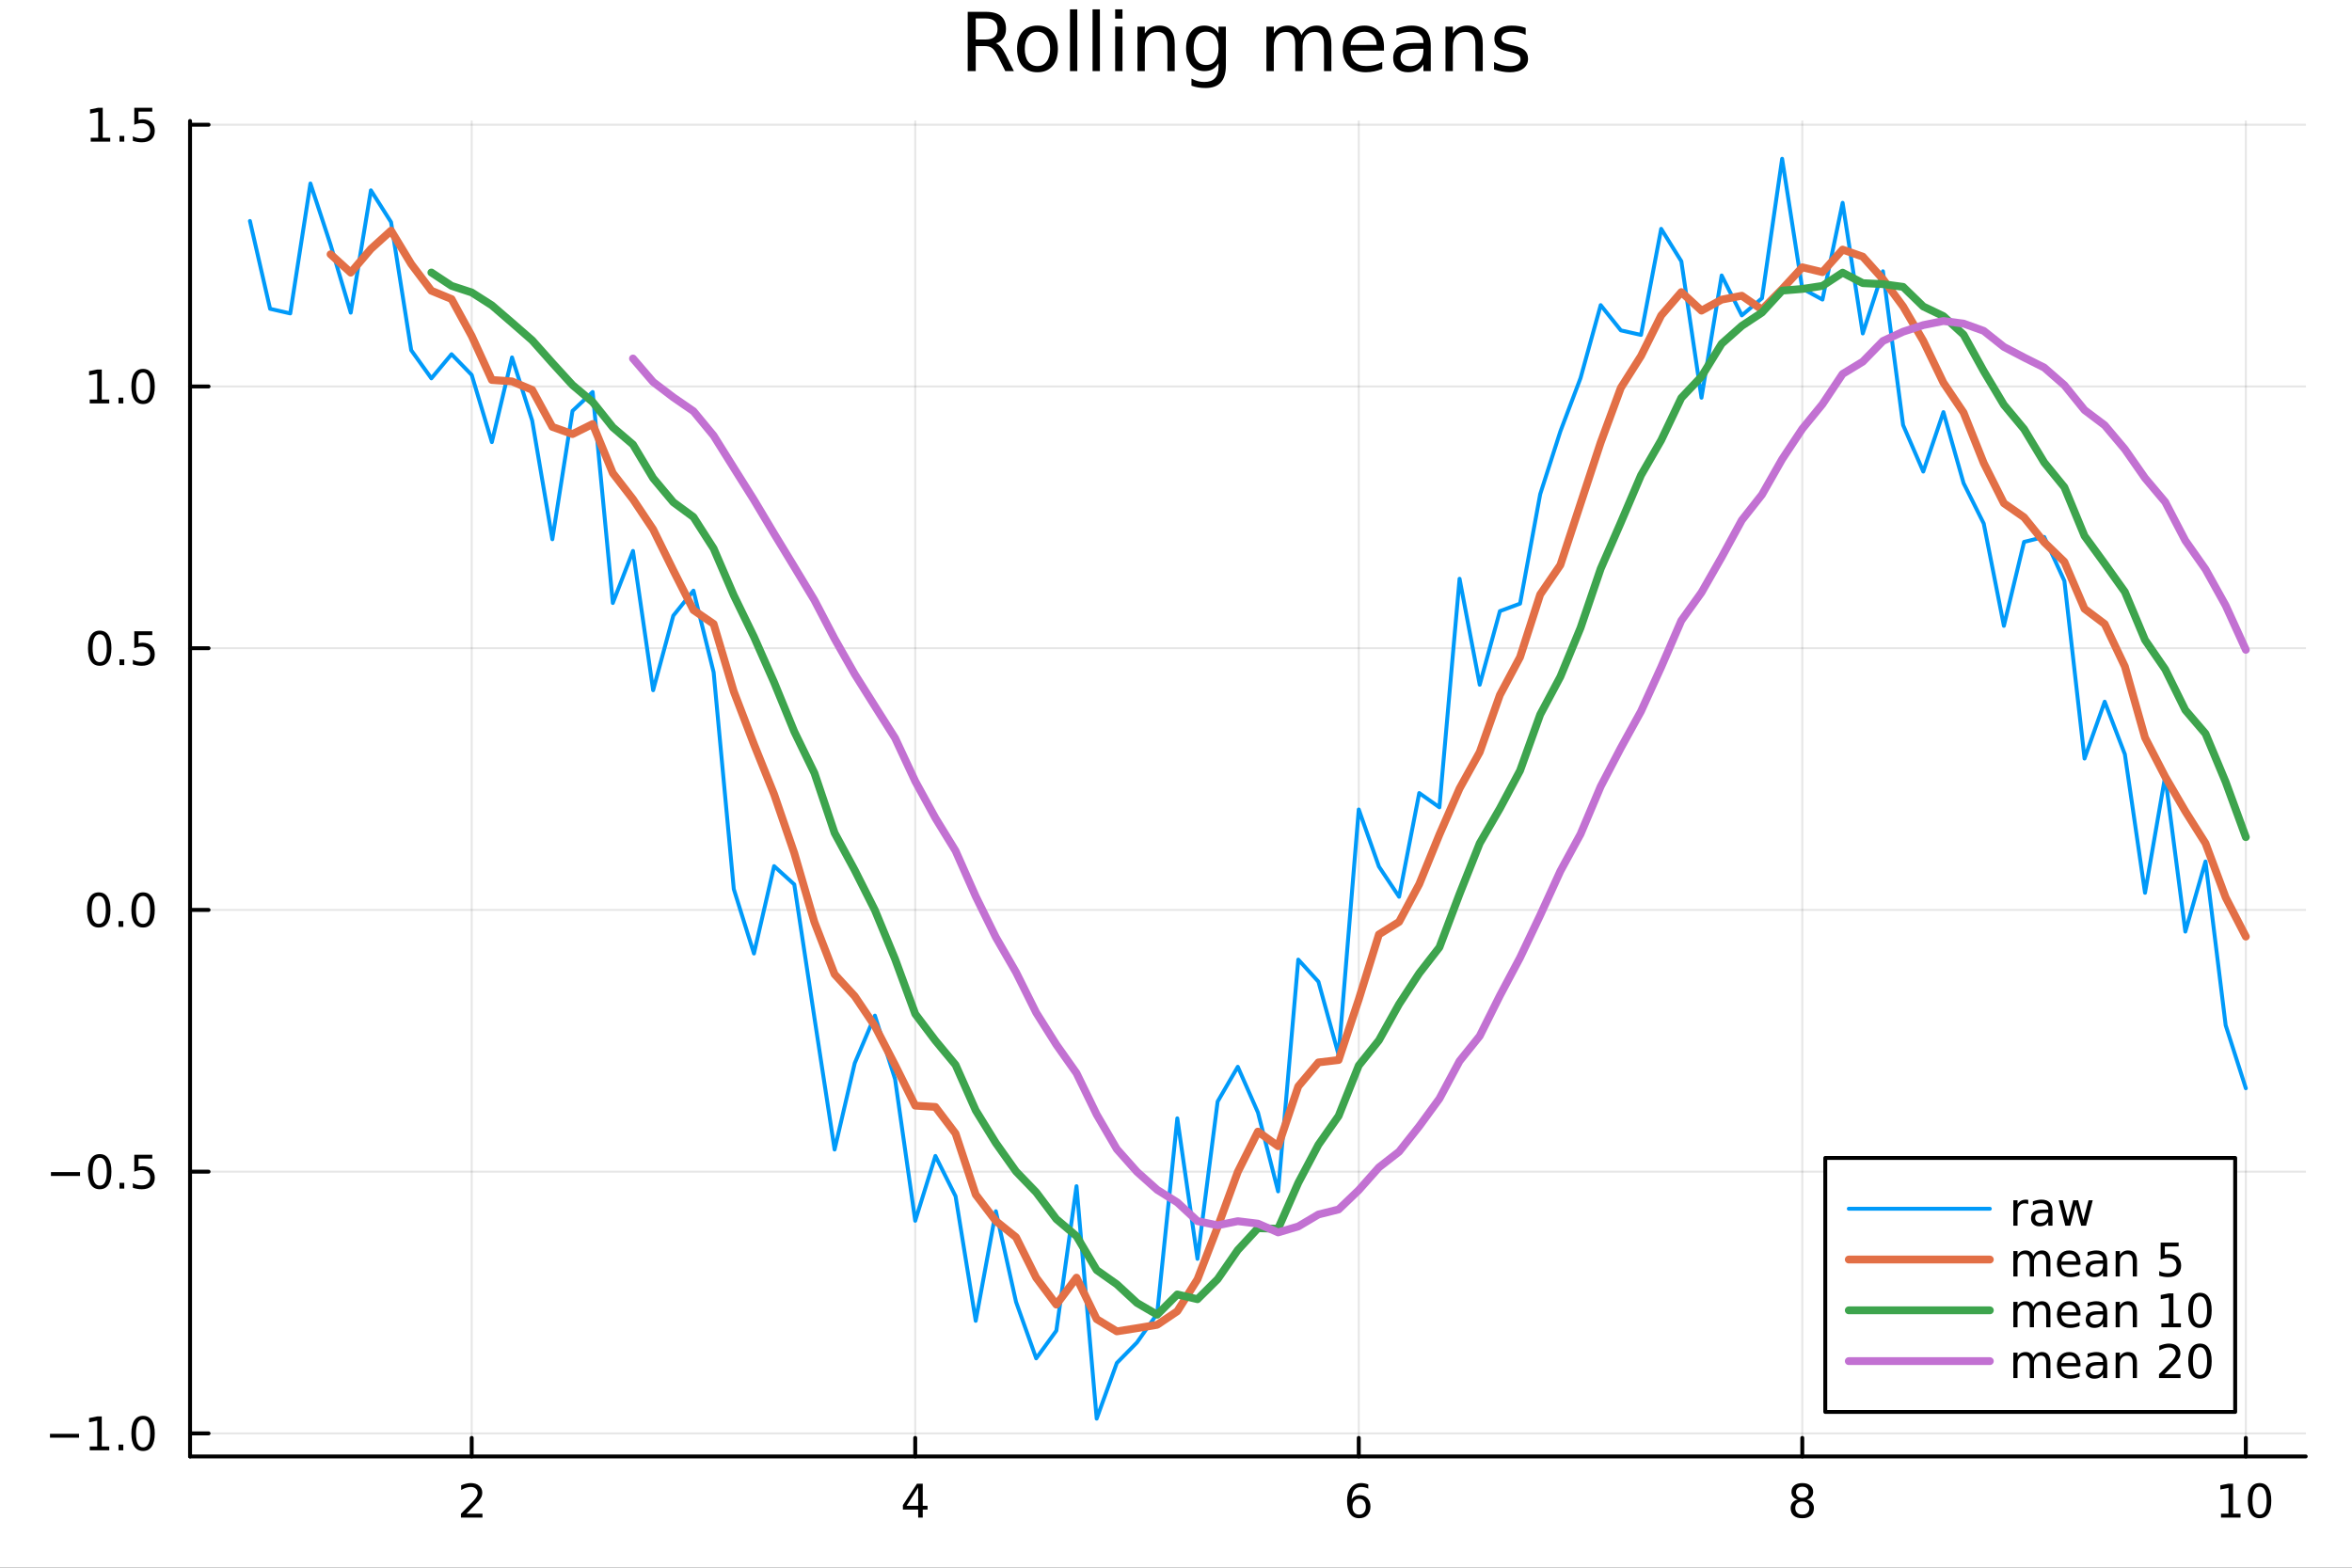 <?xml version="1.0" encoding="utf-8"?>
<svg xmlns="http://www.w3.org/2000/svg" xmlns:xlink="http://www.w3.org/1999/xlink" width="600" height="400" viewBox="0 0 2400 1600">
<rect x="0" y="0" width="2400" height="1600" fill="#333333" stroke="none"/>
<defs>
  <clipPath id="clip480">
    <rect x="0" y="0" width="2400" height="1600"/>
  </clipPath>
</defs>
<path clip-path="url(#clip480)" d="M0 1600 L2400 1600 L2400 0 L0 0  Z" fill="#ffffff" fill-rule="evenodd" fill-opacity="1"/>
<defs>
  <clipPath id="clip481">
    <rect x="480" y="0" width="1681" height="1600"/>
  </clipPath>
</defs>
<path clip-path="url(#clip480)" d="M193.936 1486.45 L2352.76 1486.45 L2352.76 123.472 L193.936 123.472  Z" fill="#ffffff" fill-rule="evenodd" fill-opacity="1"/>
<defs>
  <clipPath id="clip482">
    <rect x="193" y="123" width="2160" height="1364"/>
  </clipPath>
</defs>
<polyline clip-path="url(#clip482)" style="stroke:#000000; stroke-linecap:round; stroke-linejoin:round; stroke-width:2; stroke-opacity:0.1; fill:none" points="481.326,1486.45 481.326,123.472 "/>
<polyline clip-path="url(#clip482)" style="stroke:#000000; stroke-linecap:round; stroke-linejoin:round; stroke-width:2; stroke-opacity:0.1; fill:none" points="933.909,1486.45 933.909,123.472 "/>
<polyline clip-path="url(#clip482)" style="stroke:#000000; stroke-linecap:round; stroke-linejoin:round; stroke-width:2; stroke-opacity:0.1; fill:none" points="1386.49,1486.45 1386.49,123.472 "/>
<polyline clip-path="url(#clip482)" style="stroke:#000000; stroke-linecap:round; stroke-linejoin:round; stroke-width:2; stroke-opacity:0.1; fill:none" points="1839.07,1486.45 1839.07,123.472 "/>
<polyline clip-path="url(#clip482)" style="stroke:#000000; stroke-linecap:round; stroke-linejoin:round; stroke-width:2; stroke-opacity:0.1; fill:none" points="2291.66,1486.45 2291.66,123.472 "/>
<polyline clip-path="url(#clip480)" style="stroke:#000000; stroke-linecap:round; stroke-linejoin:round; stroke-width:4; stroke-opacity:1; fill:none" points="193.936,1486.45 2352.76,1486.45 "/>
<polyline clip-path="url(#clip480)" style="stroke:#000000; stroke-linecap:round; stroke-linejoin:round; stroke-width:4; stroke-opacity:1; fill:none" points="481.326,1486.45 481.326,1467.55 "/>
<polyline clip-path="url(#clip480)" style="stroke:#000000; stroke-linecap:round; stroke-linejoin:round; stroke-width:4; stroke-opacity:1; fill:none" points="933.909,1486.45 933.909,1467.55 "/>
<polyline clip-path="url(#clip480)" style="stroke:#000000; stroke-linecap:round; stroke-linejoin:round; stroke-width:4; stroke-opacity:1; fill:none" points="1386.49,1486.45 1386.49,1467.55 "/>
<polyline clip-path="url(#clip480)" style="stroke:#000000; stroke-linecap:round; stroke-linejoin:round; stroke-width:4; stroke-opacity:1; fill:none" points="1839.07,1486.45 1839.07,1467.55 "/>
<polyline clip-path="url(#clip480)" style="stroke:#000000; stroke-linecap:round; stroke-linejoin:round; stroke-width:4; stroke-opacity:1; fill:none" points="2291.66,1486.45 2291.66,1467.55 "/>
<path clip-path="url(#clip480)" d="M475.979 1544.91 L492.298 1544.91 L492.298 1548.85 L470.354 1548.85 L470.354 1544.91 Q473.016 1542.16 477.599 1537.53 Q482.206 1532.88 483.386 1531.53 Q485.632 1529.01 486.511 1527.27 Q487.414 1525.51 487.414 1523.82 Q487.414 1521.07 485.47 1519.33 Q483.548 1517.6 480.446 1517.6 Q478.247 1517.6 475.794 1518.36 Q473.363 1519.13 470.585 1520.68 L470.585 1515.95 Q473.409 1514.82 475.863 1514.24 Q478.317 1513.66 480.354 1513.66 Q485.724 1513.66 488.919 1516.35 Q492.113 1519.03 492.113 1523.52 Q492.113 1525.65 491.303 1527.57 Q490.516 1529.47 488.409 1532.07 Q487.831 1532.74 484.729 1535.95 Q481.627 1539.15 475.979 1544.91 Z" fill="#000000" fill-rule="nonzero" fill-opacity="1" /><path clip-path="url(#clip480)" d="M936.918 1518.36 L925.113 1536.81 L936.918 1536.81 L936.918 1518.36 M935.691 1514.29 L941.571 1514.29 L941.571 1536.81 L946.501 1536.81 L946.501 1540.7 L941.571 1540.7 L941.571 1548.85 L936.918 1548.85 L936.918 1540.7 L921.316 1540.7 L921.316 1536.19 L935.691 1514.29 Z" fill="#000000" fill-rule="nonzero" fill-opacity="1" /><path clip-path="url(#clip480)" d="M1386.9 1529.7 Q1383.75 1529.7 1381.9 1531.86 Q1380.07 1534.01 1380.07 1537.76 Q1380.07 1541.49 1381.9 1543.66 Q1383.75 1545.82 1386.9 1545.82 Q1390.04 1545.82 1391.87 1543.66 Q1393.73 1541.49 1393.73 1537.76 Q1393.73 1534.01 1391.87 1531.86 Q1390.04 1529.7 1386.9 1529.7 M1396.18 1515.05 L1396.18 1519.31 Q1394.42 1518.48 1392.61 1518.04 Q1390.83 1517.6 1389.07 1517.6 Q1384.44 1517.6 1381.99 1520.72 Q1379.56 1523.85 1379.21 1530.17 Q1380.58 1528.15 1382.64 1527.09 Q1384.7 1526 1387.17 1526 Q1392.38 1526 1395.39 1529.17 Q1398.42 1532.32 1398.42 1537.76 Q1398.42 1543.08 1395.28 1546.3 Q1392.13 1549.52 1386.9 1549.52 Q1380.9 1549.52 1377.73 1544.94 Q1374.56 1540.33 1374.56 1531.6 Q1374.56 1523.41 1378.45 1518.55 Q1382.34 1513.66 1388.89 1513.66 Q1390.65 1513.66 1392.43 1514.01 Q1394.23 1514.36 1396.18 1515.05 Z" fill="#000000" fill-rule="nonzero" fill-opacity="1" /><path clip-path="url(#clip480)" d="M1839.07 1532.44 Q1835.74 1532.44 1833.82 1534.22 Q1831.92 1536 1831.92 1539.13 Q1831.92 1542.25 1833.82 1544.03 Q1835.74 1545.82 1839.07 1545.82 Q1842.41 1545.82 1844.33 1544.03 Q1846.25 1542.23 1846.25 1539.13 Q1846.25 1536 1844.33 1534.22 Q1842.43 1532.44 1839.07 1532.44 M1834.4 1530.45 Q1831.39 1529.7 1829.7 1527.64 Q1828.03 1525.58 1828.03 1522.62 Q1828.03 1518.48 1830.97 1516.07 Q1833.94 1513.66 1839.07 1513.66 Q1844.24 1513.66 1847.18 1516.07 Q1850.12 1518.48 1850.12 1522.62 Q1850.12 1525.58 1848.43 1527.64 Q1846.76 1529.7 1843.77 1530.45 Q1847.15 1531.23 1849.03 1533.52 Q1850.93 1535.82 1850.93 1539.13 Q1850.93 1544.15 1847.85 1546.83 Q1844.79 1549.52 1839.07 1549.52 Q1833.36 1549.52 1830.28 1546.83 Q1827.22 1544.15 1827.22 1539.13 Q1827.22 1535.82 1829.12 1533.52 Q1831.02 1531.23 1834.4 1530.45 M1832.69 1523.06 Q1832.69 1525.75 1834.35 1527.25 Q1836.04 1528.76 1839.07 1528.76 Q1842.08 1528.76 1843.77 1527.25 Q1845.49 1525.75 1845.49 1523.06 Q1845.49 1520.38 1843.77 1518.87 Q1842.08 1517.37 1839.07 1517.37 Q1836.04 1517.37 1834.35 1518.87 Q1832.69 1520.38 1832.69 1523.06 Z" fill="#000000" fill-rule="nonzero" fill-opacity="1" /><path clip-path="url(#clip480)" d="M2266.34 1544.91 L2273.98 1544.91 L2273.98 1518.55 L2265.67 1520.21 L2265.67 1515.95 L2273.94 1514.29 L2278.61 1514.29 L2278.61 1544.91 L2286.25 1544.91 L2286.25 1548.85 L2266.34 1548.85 L2266.34 1544.91 Z" fill="#000000" fill-rule="nonzero" fill-opacity="1" /><path clip-path="url(#clip480)" d="M2305.7 1517.37 Q2302.09 1517.37 2300.26 1520.93 Q2298.45 1524.47 2298.45 1531.6 Q2298.45 1538.71 2300.26 1542.27 Q2302.09 1545.82 2305.7 1545.82 Q2309.33 1545.82 2311.14 1542.27 Q2312.96 1538.71 2312.96 1531.6 Q2312.96 1524.47 2311.14 1520.93 Q2309.33 1517.37 2305.7 1517.37 M2305.7 1513.66 Q2311.51 1513.66 2314.56 1518.27 Q2317.64 1522.85 2317.64 1531.6 Q2317.64 1540.33 2314.56 1544.94 Q2311.51 1549.52 2305.7 1549.52 Q2299.89 1549.52 2296.81 1544.94 Q2293.75 1540.33 2293.75 1531.6 Q2293.75 1522.85 2296.81 1518.27 Q2299.89 1513.66 2305.7 1513.66 Z" fill="#000000" fill-rule="nonzero" fill-opacity="1" /><polyline clip-path="url(#clip482)" style="stroke:#000000; stroke-linecap:round; stroke-linejoin:round; stroke-width:2; stroke-opacity:0.1; fill:none" points="193.936,1462.94 2352.76,1462.94 "/>
<polyline clip-path="url(#clip482)" style="stroke:#000000; stroke-linecap:round; stroke-linejoin:round; stroke-width:2; stroke-opacity:0.1; fill:none" points="193.936,1195.81 2352.76,1195.81 "/>
<polyline clip-path="url(#clip482)" style="stroke:#000000; stroke-linecap:round; stroke-linejoin:round; stroke-width:2; stroke-opacity:0.1; fill:none" points="193.936,928.683 2352.76,928.683 "/>
<polyline clip-path="url(#clip482)" style="stroke:#000000; stroke-linecap:round; stroke-linejoin:round; stroke-width:2; stroke-opacity:0.1; fill:none" points="193.936,661.554 2352.76,661.554 "/>
<polyline clip-path="url(#clip482)" style="stroke:#000000; stroke-linecap:round; stroke-linejoin:round; stroke-width:2; stroke-opacity:0.1; fill:none" points="193.936,394.424 2352.76,394.424 "/>
<polyline clip-path="url(#clip482)" style="stroke:#000000; stroke-linecap:round; stroke-linejoin:round; stroke-width:2; stroke-opacity:0.1; fill:none" points="193.936,127.294 2352.76,127.294 "/>
<polyline clip-path="url(#clip480)" style="stroke:#000000; stroke-linecap:round; stroke-linejoin:round; stroke-width:4; stroke-opacity:1; fill:none" points="193.936,1486.45 193.936,123.472 "/>
<polyline clip-path="url(#clip480)" style="stroke:#000000; stroke-linecap:round; stroke-linejoin:round; stroke-width:4; stroke-opacity:1; fill:none" points="193.936,1462.94 212.834,1462.94 "/>
<polyline clip-path="url(#clip480)" style="stroke:#000000; stroke-linecap:round; stroke-linejoin:round; stroke-width:4; stroke-opacity:1; fill:none" points="193.936,1195.81 212.834,1195.81 "/>
<polyline clip-path="url(#clip480)" style="stroke:#000000; stroke-linecap:round; stroke-linejoin:round; stroke-width:4; stroke-opacity:1; fill:none" points="193.936,928.683 212.834,928.683 "/>
<polyline clip-path="url(#clip480)" style="stroke:#000000; stroke-linecap:round; stroke-linejoin:round; stroke-width:4; stroke-opacity:1; fill:none" points="193.936,661.554 212.834,661.554 "/>
<polyline clip-path="url(#clip480)" style="stroke:#000000; stroke-linecap:round; stroke-linejoin:round; stroke-width:4; stroke-opacity:1; fill:none" points="193.936,394.424 212.834,394.424 "/>
<polyline clip-path="url(#clip480)" style="stroke:#000000; stroke-linecap:round; stroke-linejoin:round; stroke-width:4; stroke-opacity:1; fill:none" points="193.936,127.294 212.834,127.294 "/>
<path clip-path="url(#clip480)" d="M50.992 1463.39 L80.668 1463.39 L80.668 1467.33 L50.992 1467.33 L50.992 1463.39 Z" fill="#000000" fill-rule="nonzero" fill-opacity="1" /><path clip-path="url(#clip480)" d="M91.571 1476.29 L99.21 1476.29 L99.21 1449.92 L90.899 1451.59 L90.899 1447.33 L99.163 1445.66 L103.839 1445.66 L103.839 1476.29 L111.478 1476.29 L111.478 1480.22 L91.571 1480.22 L91.571 1476.29 Z" fill="#000000" fill-rule="nonzero" fill-opacity="1" /><path clip-path="url(#clip480)" d="M120.922 1474.34 L125.807 1474.34 L125.807 1480.22 L120.922 1480.22 L120.922 1474.34 Z" fill="#000000" fill-rule="nonzero" fill-opacity="1" /><path clip-path="url(#clip480)" d="M145.992 1448.74 Q142.381 1448.74 140.552 1452.31 Q138.746 1455.85 138.746 1462.98 Q138.746 1470.08 140.552 1473.65 Q142.381 1477.19 145.992 1477.19 Q149.626 1477.19 151.431 1473.65 Q153.26 1470.08 153.26 1462.98 Q153.26 1455.85 151.431 1452.31 Q149.626 1448.74 145.992 1448.74 M145.992 1445.04 Q151.802 1445.04 154.857 1449.64 Q157.936 1454.23 157.936 1462.98 Q157.936 1471.7 154.857 1476.31 Q151.802 1480.89 145.992 1480.89 Q140.181 1480.89 137.103 1476.31 Q134.047 1471.7 134.047 1462.98 Q134.047 1454.23 137.103 1449.64 Q140.181 1445.04 145.992 1445.04 Z" fill="#000000" fill-rule="nonzero" fill-opacity="1" /><path clip-path="url(#clip480)" d="M51.987 1196.26 L81.663 1196.26 L81.663 1200.2 L51.987 1200.2 L51.987 1196.26 Z" fill="#000000" fill-rule="nonzero" fill-opacity="1" /><path clip-path="url(#clip480)" d="M101.756 1181.61 Q98.145 1181.61 96.316 1185.18 Q94.51 1188.72 94.51 1195.85 Q94.51 1202.95 96.316 1206.52 Q98.145 1210.06 101.756 1210.06 Q105.39 1210.06 107.196 1206.52 Q109.024 1202.95 109.024 1195.85 Q109.024 1188.72 107.196 1185.18 Q105.39 1181.61 101.756 1181.61 M101.756 1177.91 Q107.566 1177.91 110.621 1182.51 Q113.7 1187.1 113.7 1195.85 Q113.7 1204.57 110.621 1209.18 Q107.566 1213.76 101.756 1213.76 Q95.946 1213.76 92.867 1209.18 Q89.811 1204.57 89.811 1195.85 Q89.811 1187.1 92.867 1182.51 Q95.946 1177.91 101.756 1177.91 Z" fill="#000000" fill-rule="nonzero" fill-opacity="1" /><path clip-path="url(#clip480)" d="M121.918 1207.21 L126.802 1207.21 L126.802 1213.09 L121.918 1213.09 L121.918 1207.21 Z" fill="#000000" fill-rule="nonzero" fill-opacity="1" /><path clip-path="url(#clip480)" d="M137.033 1178.53 L155.39 1178.53 L155.39 1182.47 L141.316 1182.47 L141.316 1190.94 Q142.334 1190.59 143.353 1190.43 Q144.371 1190.25 145.39 1190.25 Q151.177 1190.25 154.556 1193.42 Q157.936 1196.59 157.936 1202.01 Q157.936 1207.58 154.464 1210.69 Q150.992 1213.76 144.672 1213.76 Q142.496 1213.76 140.228 1213.39 Q137.982 1213.02 135.575 1212.28 L135.575 1207.58 Q137.658 1208.72 139.881 1209.27 Q142.103 1209.83 144.58 1209.83 Q148.584 1209.83 150.922 1207.72 Q153.26 1205.62 153.26 1202.01 Q153.26 1198.39 150.922 1196.29 Q148.584 1194.18 144.58 1194.18 Q142.705 1194.18 140.83 1194.6 Q138.978 1195.01 137.033 1195.89 L137.033 1178.53 Z" fill="#000000" fill-rule="nonzero" fill-opacity="1" /><path clip-path="url(#clip480)" d="M100.76 914.482 Q97.149 914.482 95.321 918.047 Q93.515 921.589 93.515 928.718 Q93.515 935.825 95.321 939.389 Q97.149 942.931 100.76 942.931 Q104.395 942.931 106.2 939.389 Q108.029 935.825 108.029 928.718 Q108.029 921.589 106.2 918.047 Q104.395 914.482 100.76 914.482 M100.76 910.778 Q106.571 910.778 109.626 915.385 Q112.705 919.968 112.705 928.718 Q112.705 937.445 109.626 942.051 Q106.571 946.635 100.76 946.635 Q94.95 946.635 91.871 942.051 Q88.816 937.445 88.816 928.718 Q88.816 919.968 91.871 915.385 Q94.95 910.778 100.76 910.778 Z" fill="#000000" fill-rule="nonzero" fill-opacity="1" /><path clip-path="url(#clip480)" d="M120.922 940.084 L125.807 940.084 L125.807 945.963 L120.922 945.963 L120.922 940.084 Z" fill="#000000" fill-rule="nonzero" fill-opacity="1" /><path clip-path="url(#clip480)" d="M145.992 914.482 Q142.381 914.482 140.552 918.047 Q138.746 921.589 138.746 928.718 Q138.746 935.825 140.552 939.389 Q142.381 942.931 145.992 942.931 Q149.626 942.931 151.431 939.389 Q153.26 935.825 153.26 928.718 Q153.26 921.589 151.431 918.047 Q149.626 914.482 145.992 914.482 M145.992 910.778 Q151.802 910.778 154.857 915.385 Q157.936 919.968 157.936 928.718 Q157.936 937.445 154.857 942.051 Q151.802 946.635 145.992 946.635 Q140.181 946.635 137.103 942.051 Q134.047 937.445 134.047 928.718 Q134.047 919.968 137.103 915.385 Q140.181 910.778 145.992 910.778 Z" fill="#000000" fill-rule="nonzero" fill-opacity="1" /><path clip-path="url(#clip480)" d="M101.756 647.352 Q98.145 647.352 96.316 650.917 Q94.51 654.459 94.51 661.588 Q94.51 668.695 96.316 672.259 Q98.145 675.801 101.756 675.801 Q105.39 675.801 107.196 672.259 Q109.024 668.695 109.024 661.588 Q109.024 654.459 107.196 650.917 Q105.39 647.352 101.756 647.352 M101.756 643.649 Q107.566 643.649 110.621 648.255 Q113.7 652.838 113.7 661.588 Q113.7 670.315 110.621 674.921 Q107.566 679.505 101.756 679.505 Q95.946 679.505 92.867 674.921 Q89.811 670.315 89.811 661.588 Q89.811 652.838 92.867 648.255 Q95.946 643.649 101.756 643.649 Z" fill="#000000" fill-rule="nonzero" fill-opacity="1" /><path clip-path="url(#clip480)" d="M121.918 672.954 L126.802 672.954 L126.802 678.834 L121.918 678.834 L121.918 672.954 Z" fill="#000000" fill-rule="nonzero" fill-opacity="1" /><path clip-path="url(#clip480)" d="M137.033 644.274 L155.39 644.274 L155.39 648.209 L141.316 648.209 L141.316 656.681 Q142.334 656.334 143.353 656.172 Q144.371 655.986 145.39 655.986 Q151.177 655.986 154.556 659.158 Q157.936 662.329 157.936 667.746 Q157.936 673.324 154.464 676.426 Q150.992 679.505 144.672 679.505 Q142.496 679.505 140.228 679.134 Q137.982 678.764 135.575 678.023 L135.575 673.324 Q137.658 674.459 139.881 675.014 Q142.103 675.57 144.58 675.57 Q148.584 675.57 150.922 673.463 Q153.26 671.357 153.26 667.746 Q153.26 664.135 150.922 662.028 Q148.584 659.922 144.58 659.922 Q142.705 659.922 140.83 660.338 Q138.978 660.755 137.033 661.635 L137.033 644.274 Z" fill="#000000" fill-rule="nonzero" fill-opacity="1" /><path clip-path="url(#clip480)" d="M91.571 407.768 L99.21 407.768 L99.21 381.403 L90.899 383.069 L90.899 378.81 L99.163 377.144 L103.839 377.144 L103.839 407.768 L111.478 407.768 L111.478 411.704 L91.571 411.704 L91.571 407.768 Z" fill="#000000" fill-rule="nonzero" fill-opacity="1" /><path clip-path="url(#clip480)" d="M120.922 405.824 L125.807 405.824 L125.807 411.704 L120.922 411.704 L120.922 405.824 Z" fill="#000000" fill-rule="nonzero" fill-opacity="1" /><path clip-path="url(#clip480)" d="M145.992 380.222 Q142.381 380.222 140.552 383.787 Q138.746 387.329 138.746 394.458 Q138.746 401.565 140.552 405.13 Q142.381 408.671 145.992 408.671 Q149.626 408.671 151.431 405.13 Q153.26 401.565 153.26 394.458 Q153.26 387.329 151.431 383.787 Q149.626 380.222 145.992 380.222 M145.992 376.519 Q151.802 376.519 154.857 381.125 Q157.936 385.708 157.936 394.458 Q157.936 403.185 154.857 407.792 Q151.802 412.375 145.992 412.375 Q140.181 412.375 137.103 407.792 Q134.047 403.185 134.047 394.458 Q134.047 385.708 137.103 381.125 Q140.181 376.519 145.992 376.519 Z" fill="#000000" fill-rule="nonzero" fill-opacity="1" /><path clip-path="url(#clip480)" d="M92.566 140.638 L100.205 140.638 L100.205 114.273 L91.895 115.939 L91.895 111.68 L100.159 110.014 L104.834 110.014 L104.834 140.638 L112.473 140.638 L112.473 144.574 L92.566 144.574 L92.566 140.638 Z" fill="#000000" fill-rule="nonzero" fill-opacity="1" /><path clip-path="url(#clip480)" d="M121.918 138.694 L126.802 138.694 L126.802 144.574 L121.918 144.574 L121.918 138.694 Z" fill="#000000" fill-rule="nonzero" fill-opacity="1" /><path clip-path="url(#clip480)" d="M137.033 110.014 L155.39 110.014 L155.39 113.949 L141.316 113.949 L141.316 122.421 Q142.334 122.074 143.353 121.912 Q144.371 121.727 145.39 121.727 Q151.177 121.727 154.556 124.898 Q157.936 128.069 157.936 133.486 Q157.936 139.064 154.464 142.166 Q150.992 145.245 144.672 145.245 Q142.496 145.245 140.228 144.875 Q137.982 144.504 135.575 143.763 L135.575 139.064 Q137.658 140.199 139.881 140.754 Q142.103 141.31 144.58 141.31 Q148.584 141.31 150.922 139.203 Q153.26 137.097 153.26 133.486 Q153.26 129.875 150.922 127.768 Q148.584 125.662 144.58 125.662 Q142.705 125.662 140.83 126.078 Q138.978 126.495 137.033 127.375 L137.033 110.014 Z" fill="#000000" fill-rule="nonzero" fill-opacity="1" /><path clip-path="url(#clip480)" d="M1016.15 44.22 Q1018.79 45.111 1021.26 48.028 Q1023.77 50.944 1026.28 56.048 L1034.59 72.576 L1025.8 72.576 L1018.06 57.061 Q1015.06 50.985 1012.22 49 Q1009.43 47.015 1004.57 47.015 L995.656 47.015 L995.656 72.576 L987.474 72.576 L987.474 12.096 L1005.95 12.096 Q1016.32 12.096 1021.42 16.43 Q1026.52 20.765 1026.52 29.515 Q1026.52 35.227 1023.85 38.994 Q1021.22 42.761 1016.15 44.22 M995.656 18.82 L995.656 40.29 L1005.95 40.29 Q1011.86 40.29 1014.86 37.576 Q1017.9 34.822 1017.9 29.515 Q1017.9 24.208 1014.86 21.535 Q1011.86 18.82 1005.95 18.82 L995.656 18.82 Z" fill="#000000" fill-rule="nonzero" fill-opacity="1" /><path clip-path="url(#clip480)" d="M1058.65 32.431 Q1052.65 32.431 1049.17 37.131 Q1045.69 41.789 1045.69 49.931 Q1045.69 58.074 1049.13 62.773 Q1052.61 67.431 1058.65 67.431 Q1064.6 67.431 1068.09 62.732 Q1071.57 58.033 1071.57 49.931 Q1071.57 41.87 1068.09 37.171 Q1064.6 32.431 1058.65 32.431 M1058.65 26.112 Q1068.37 26.112 1073.92 32.431 Q1079.47 38.751 1079.47 49.931 Q1079.47 61.071 1073.92 67.431 Q1068.37 73.751 1058.65 73.751 Q1048.89 73.751 1043.34 67.431 Q1037.83 61.071 1037.83 49.931 Q1037.83 38.751 1043.34 32.431 Q1048.89 26.112 1058.65 26.112 Z" fill="#000000" fill-rule="nonzero" fill-opacity="1" /><path clip-path="url(#clip480)" d="M1091.82 9.544 L1099.28 9.544 L1099.28 72.576 L1091.82 72.576 L1091.82 9.544 Z" fill="#000000" fill-rule="nonzero" fill-opacity="1" /><path clip-path="url(#clip480)" d="M1114.87 9.544 L1122.33 9.544 L1122.33 72.576 L1114.87 72.576 L1114.87 9.544 Z" fill="#000000" fill-rule="nonzero" fill-opacity="1" /><path clip-path="url(#clip480)" d="M1137.92 27.206 L1145.38 27.206 L1145.38 72.576 L1137.92 72.576 L1137.92 27.206 M1137.92 9.544 L1145.38 9.544 L1145.38 18.983 L1137.92 18.983 L1137.92 9.544 Z" fill="#000000" fill-rule="nonzero" fill-opacity="1" /><path clip-path="url(#clip480)" d="M1198.69 45.192 L1198.69 72.576 L1191.23 72.576 L1191.23 45.435 Q1191.23 38.994 1188.72 35.794 Q1186.21 32.594 1181.19 32.594 Q1175.15 32.594 1171.67 36.442 Q1168.18 40.29 1168.18 46.934 L1168.18 72.576 L1160.69 72.576 L1160.69 27.206 L1168.18 27.206 L1168.18 34.254 Q1170.86 30.163 1174.46 28.138 Q1178.11 26.112 1182.85 26.112 Q1190.67 26.112 1194.68 30.973 Q1198.69 35.794 1198.69 45.192 Z" fill="#000000" fill-rule="nonzero" fill-opacity="1" /><path clip-path="url(#clip480)" d="M1243.41 49.364 Q1243.41 41.263 1240.05 36.806 Q1236.73 32.35 1230.69 32.35 Q1224.69 32.35 1221.33 36.806 Q1218.01 41.263 1218.01 49.364 Q1218.01 57.426 1221.33 61.882 Q1224.69 66.338 1230.69 66.338 Q1236.73 66.338 1240.05 61.882 Q1243.41 57.426 1243.41 49.364 M1250.86 66.945 Q1250.86 78.531 1245.72 84.162 Q1240.57 89.833 1229.96 89.833 Q1226.03 89.833 1222.55 89.225 Q1219.06 88.658 1215.78 87.443 L1215.78 80.192 Q1219.06 81.974 1222.26 82.825 Q1225.46 83.675 1228.79 83.675 Q1236.12 83.675 1239.76 79.827 Q1243.41 76.019 1243.41 68.282 L1243.41 64.596 Q1241.1 68.606 1237.5 70.591 Q1233.89 72.576 1228.87 72.576 Q1220.52 72.576 1215.42 66.216 Q1210.31 59.856 1210.31 49.364 Q1210.31 38.832 1215.42 32.472 Q1220.52 26.112 1228.87 26.112 Q1233.89 26.112 1237.5 28.097 Q1241.1 30.082 1243.41 34.092 L1243.41 27.206 L1250.86 27.206 L1250.86 66.945 Z" fill="#000000" fill-rule="nonzero" fill-opacity="1" /><path clip-path="url(#clip480)" d="M1327.91 35.915 Q1330.71 30.892 1334.6 28.502 Q1338.48 26.112 1343.75 26.112 Q1350.84 26.112 1354.69 31.095 Q1358.54 36.037 1358.54 45.192 L1358.54 72.576 L1351.04 72.576 L1351.04 45.435 Q1351.04 38.913 1348.73 35.753 Q1346.42 32.594 1341.68 32.594 Q1335.89 32.594 1332.53 36.442 Q1329.17 40.29 1329.17 46.934 L1329.17 72.576 L1321.67 72.576 L1321.67 45.435 Q1321.67 38.873 1319.36 35.753 Q1317.06 32.594 1312.23 32.594 Q1306.52 32.594 1303.16 36.482 Q1299.8 40.331 1299.8 46.934 L1299.8 72.576 L1292.3 72.576 L1292.3 27.206 L1299.8 27.206 L1299.8 34.254 Q1302.35 30.082 1305.92 28.097 Q1309.48 26.112 1314.38 26.112 Q1319.32 26.112 1322.77 28.624 Q1326.25 31.135 1327.91 35.915 Z" fill="#000000" fill-rule="nonzero" fill-opacity="1" /><path clip-path="url(#clip480)" d="M1412.21 48.028 L1412.21 51.673 L1377.94 51.673 Q1378.43 59.37 1382.56 63.421 Q1386.73 67.431 1394.14 67.431 Q1398.44 67.431 1402.45 66.378 Q1406.5 65.325 1410.47 63.218 L1410.47 70.267 Q1406.46 71.968 1402.25 72.86 Q1398.03 73.751 1393.7 73.751 Q1382.84 73.751 1376.48 67.431 Q1370.16 61.112 1370.16 50.337 Q1370.16 39.197 1376.16 32.675 Q1382.19 26.112 1392.4 26.112 Q1401.56 26.112 1406.86 32.026 Q1412.21 37.9 1412.21 48.028 M1404.76 45.84 Q1404.68 39.723 1401.31 36.077 Q1397.99 32.431 1392.48 32.431 Q1386.24 32.431 1382.48 35.956 Q1378.75 39.48 1378.18 45.88 L1404.76 45.84 Z" fill="#000000" fill-rule="nonzero" fill-opacity="1" /><path clip-path="url(#clip480)" d="M1445.06 49.769 Q1436.03 49.769 1432.55 51.835 Q1429.06 53.901 1429.06 58.884 Q1429.06 62.854 1431.66 65.203 Q1434.29 67.512 1438.78 67.512 Q1444.98 67.512 1448.71 63.137 Q1452.48 58.722 1452.48 51.43 L1452.48 49.769 L1445.06 49.769 M1459.93 46.691 L1459.93 72.576 L1452.48 72.576 L1452.48 65.689 Q1449.92 69.821 1446.12 71.806 Q1442.31 73.751 1436.8 73.751 Q1429.83 73.751 1425.7 69.862 Q1421.61 65.933 1421.61 59.37 Q1421.61 51.714 1426.71 47.825 Q1431.86 43.936 1442.03 43.936 L1452.48 43.936 L1452.48 43.207 Q1452.48 38.062 1449.07 35.267 Q1445.71 32.431 1439.6 32.431 Q1435.71 32.431 1432.02 33.363 Q1428.33 34.295 1424.93 36.158 L1424.93 29.272 Q1429.02 27.692 1432.87 26.922 Q1436.72 26.112 1440.36 26.112 Q1450.21 26.112 1455.07 31.216 Q1459.93 36.32 1459.93 46.691 Z" fill="#000000" fill-rule="nonzero" fill-opacity="1" /><path clip-path="url(#clip480)" d="M1513 45.192 L1513 72.576 L1505.54 72.576 L1505.54 45.435 Q1505.54 38.994 1503.03 35.794 Q1500.52 32.594 1495.5 32.594 Q1489.46 32.594 1485.98 36.442 Q1482.49 40.29 1482.49 46.934 L1482.49 72.576 L1475 72.576 L1475 27.206 L1482.49 27.206 L1482.49 34.254 Q1485.17 30.163 1488.77 28.138 Q1492.42 26.112 1497.16 26.112 Q1504.98 26.112 1508.99 30.973 Q1513 35.794 1513 45.192 Z" fill="#000000" fill-rule="nonzero" fill-opacity="1" /><path clip-path="url(#clip480)" d="M1556.79 28.543 L1556.79 35.591 Q1553.63 33.971 1550.23 33.161 Q1546.82 32.35 1543.18 32.35 Q1537.63 32.35 1534.83 34.052 Q1532.08 35.753 1532.08 39.156 Q1532.08 41.749 1534.06 43.248 Q1536.05 44.706 1542.04 46.043 L1544.59 46.61 Q1552.53 48.311 1555.86 51.43 Q1559.22 54.509 1559.22 60.059 Q1559.22 66.378 1554.2 70.064 Q1549.21 73.751 1540.46 73.751 Q1536.82 73.751 1532.85 73.022 Q1528.92 72.333 1524.54 70.915 L1524.54 63.218 Q1528.67 65.365 1532.68 66.459 Q1536.7 67.512 1540.62 67.512 Q1545.89 67.512 1548.73 65.73 Q1551.56 63.907 1551.56 60.626 Q1551.56 57.588 1549.5 55.967 Q1547.47 54.347 1540.54 52.848 L1537.95 52.24 Q1531.02 50.782 1527.95 47.785 Q1524.87 44.746 1524.87 39.48 Q1524.87 33.08 1529.4 29.596 Q1533.94 26.112 1542.29 26.112 Q1546.42 26.112 1550.06 26.72 Q1553.71 27.327 1556.79 28.543 Z" fill="#000000" fill-rule="nonzero" fill-opacity="1" /><polyline clip-path="url(#clip482)" style="stroke:#009af9; stroke-linecap:round; stroke-linejoin:round; stroke-width:4; stroke-opacity:1; fill:none" points="255.035,225.557 275.607,315.183 296.179,319.875 316.751,187.279 337.322,249.797 357.894,319.093 378.466,194.254 399.038,226.697 419.61,357.437 440.182,386.153 460.754,361.516 481.326,382.664 501.898,451.23 522.47,364.8 543.042,429.306 563.614,550.382 584.186,419.38 604.758,400.066 625.33,615.417 645.902,562.27 666.474,704.464 687.046,628.337 707.617,602.812 728.189,686.076 748.761,907.396 769.333,973.172 789.905,883.98 810.477,902.628 831.049,1038.79 851.621,1173.24 872.193,1085.07 892.765,1036.56 913.337,1101.38 933.909,1245.94 954.481,1179.78 975.053,1220.86 995.625,1348.06 1016.2,1236.21 1036.77,1328.73 1057.34,1386.36 1077.91,1358.07 1098.48,1210.64 1119.06,1447.87 1139.63,1391.07 1160.2,1370.12 1180.77,1340.89 1201.34,1141.39 1221.92,1284.79 1242.49,1124.24 1263.06,1088.79 1283.63,1135.46 1304.2,1215.93 1324.78,979.382 1345.35,1001.96 1365.92,1076.62 1386.49,826.149 1407.06,884.374 1427.64,915.238 1448.21,809.393 1468.78,823.969 1489.35,590.688 1509.92,698.846 1530.5,623.731 1551.07,616.074 1571.64,504.353 1592.21,440.282 1612.78,385.891 1633.35,311.417 1653.93,337.184 1674.5,341.811 1695.07,233.558 1715.64,266.675 1736.21,405.909 1756.79,281.131 1777.36,321.9 1797.93,304.396 1818.5,162.047 1839.07,294.569 1859.65,305.764 1880.22,207.002 1900.79,340.326 1921.36,276.866 1941.93,433.822 1962.51,481.285 1983.08,420.598 2003.65,493.122 2024.22,534.336 2044.79,638.736 2065.37,553.071 2085.94,548.005 2106.51,592.923 2127.08,774.179 2147.65,716.157 2168.23,769.827 2188.8,911.202 2209.37,792.237 2229.94,950.805 2250.51,879.248 2271.09,1046.41 2291.66,1110.71 "/>
<polyline clip-path="url(#clip482)" style="stroke:#e26f46; stroke-linecap:round; stroke-linejoin:round; stroke-width:8; stroke-opacity:1; fill:none" points="337.322,259.538 357.894,278.246 378.466,254.06 399.038,235.424 419.61,269.456 440.182,296.727 460.754,305.211 481.326,342.893 501.898,387.8 522.47,389.273 543.042,397.903 563.614,435.676 584.186,443.02 604.758,432.787 625.33,482.91 645.902,509.503 666.474,540.319 687.046,582.111 707.617,622.66 728.189,636.792 748.761,705.817 769.333,759.559 789.905,810.687 810.477,870.651 831.049,941.192 851.621,994.36 872.193,1016.74 892.765,1047.26 913.337,1087.01 933.909,1128.44 954.481,1129.75 975.053,1156.91 995.625,1219.2 1016.2,1246.17 1036.77,1262.73 1057.34,1304.04 1077.91,1331.49 1098.48,1304 1119.06,1346.33 1139.63,1358.8 1160.2,1355.55 1180.77,1352.12 1201.34,1338.27 1221.92,1305.65 1242.49,1252.29 1263.06,1196.02 1283.63,1154.93 1304.2,1169.84 1324.78,1108.76 1345.35,1084.31 1365.92,1081.87 1386.49,1020.01 1407.06,953.697 1427.64,940.868 1448.21,902.354 1468.78,851.825 1489.35,804.732 1509.92,767.627 1530.5,709.325 1551.07,670.661 1571.64,606.738 1592.21,576.657 1612.78,514.066 1633.35,451.603 1653.93,395.826 1674.5,363.317 1695.07,321.972 1715.64,298.129 1736.21,317.028 1756.79,305.817 1777.36,301.835 1797.93,316.002 1818.5,295.077 1839.07,272.809 1859.65,277.735 1880.22,254.756 1900.79,261.941 1921.36,284.905 1941.93,312.756 1962.51,347.86 1983.08,390.579 2003.65,421.138 2024.22,472.632 2044.79,513.615 2065.37,527.973 2085.94,553.454 2106.51,573.414 2127.08,621.383 2147.65,636.867 2168.23,680.218 2188.8,752.858 2209.37,792.72 2229.94,828.045 2250.51,860.664 2271.09,915.98 2291.66,955.882 "/>
<polyline clip-path="url(#clip482)" style="stroke:#3da44d; stroke-linecap:round; stroke-linejoin:round; stroke-width:8; stroke-opacity:1; fill:none" points="440.182,278.132 460.754,291.728 481.326,298.476 501.898,311.612 522.47,329.364 543.042,347.315 563.614,370.444 584.186,392.957 604.758,410.293 625.33,436.091 645.902,453.703 666.474,487.998 687.046,512.565 707.617,527.723 728.189,559.851 748.761,607.66 769.333,649.939 789.905,696.399 810.477,746.655 831.049,788.992 851.621,850.089 872.193,888.149 892.765,928.972 913.337,978.829 933.909,1034.82 954.481,1062.05 975.053,1086.82 995.625,1133.23 1016.2,1166.59 1036.77,1195.58 1057.34,1216.9 1077.91,1244.2 1098.48,1261.6 1119.06,1296.25 1139.63,1310.77 1160.2,1329.8 1180.77,1341.8 1201.34,1321.14 1221.92,1325.99 1242.49,1305.54 1263.06,1275.79 1283.63,1253.53 1304.2,1254.06 1324.78,1207.21 1345.35,1168.3 1365.92,1138.95 1386.49,1087.47 1407.06,1061.77 1427.64,1024.81 1448.21,993.33 1468.78,966.848 1489.35,912.371 1509.92,860.662 1530.5,825.097 1551.07,786.508 1571.64,729.281 1592.21,690.695 1612.78,640.846 1633.35,580.464 1653.93,533.243 1674.5,485.028 1695.07,449.315 1715.64,406.098 1736.21,384.315 1756.79,350.821 1777.36,332.576 1797.93,318.987 1818.5,296.603 1839.07,294.918 1859.65,291.776 1880.22,278.295 1900.79,288.972 1921.36,289.991 1941.93,292.782 1962.51,312.798 1983.08,322.667 2003.65,341.54 2024.22,378.769 2044.79,413.186 2065.37,437.916 2085.94,472.017 2106.51,497.276 2127.08,547.008 2147.65,575.241 2168.23,604.095 2188.8,653.156 2209.37,683.067 2229.94,724.714 2250.51,748.765 2271.09,798.099 2291.66,854.37 "/>
<polyline clip-path="url(#clip482)" style="stroke:#c271d2; stroke-linecap:round; stroke-linejoin:round; stroke-width:8; stroke-opacity:1; fill:none" points="645.902,365.918 666.474,389.863 687.046,405.521 707.617,419.668 728.189,444.608 748.761,477.487 769.333,510.191 789.905,544.678 810.477,578.474 831.049,612.542 851.621,651.896 872.193,688.074 892.765,720.769 913.337,753.276 933.909,797.333 954.481,834.857 975.053,868.381 995.625,914.815 1016.2,956.622 1036.77,992.288 1057.34,1033.49 1077.91,1066.17 1098.48,1095.29 1119.06,1137.54 1139.63,1172.79 1160.2,1195.93 1180.77,1214.31 1201.34,1227.18 1221.92,1246.29 1242.49,1250.56 1263.06,1246.34 1283.63,1248.86 1304.2,1257.83 1324.78,1251.73 1345.35,1239.53 1365.92,1234.37 1386.49,1214.64 1407.06,1191.45 1427.64,1175.4 1448.21,1149.44 1468.78,1121.32 1489.35,1082.95 1509.92,1057.36 1530.5,1016.15 1551.07,977.402 1571.64,934.113 1592.21,889.083 1612.78,851.308 1633.35,802.639 1653.93,763.287 1674.5,725.938 1695.07,680.843 1715.64,633.38 1736.21,604.706 1756.79,568.664 1777.36,530.929 1797.93,504.841 1818.5,468.725 1839.07,437.691 1859.65,412.51 1880.22,381.661 1900.79,369.143 1921.36,348.044 1941.93,338.549 1962.51,331.809 1983.08,327.622 2003.65,330.264 2024.22,337.686 2044.79,354.052 2065.37,364.846 2085.94,375.156 2106.51,393.124 2127.08,418.499 2147.65,434.012 2168.23,458.446 2188.8,487.912 2209.37,512.304 2229.94,551.742 2250.51,580.975 2271.09,618.008 2291.66,663.193 "/>
<path clip-path="url(#clip480)" d="M1862.53 1441.02 L2280.8 1441.02 L2280.8 1181.82 L1862.53 1181.82  Z" fill="#ffffff" fill-rule="evenodd" fill-opacity="1"/>
<polyline clip-path="url(#clip480)" style="stroke:#000000; stroke-linecap:round; stroke-linejoin:round; stroke-width:4; stroke-opacity:1; fill:none" points="1862.53,1441.02 2280.8,1441.02 2280.8,1181.82 1862.53,1181.82 1862.53,1441.02 "/>
<polyline clip-path="url(#clip480)" style="stroke:#009af9; stroke-linecap:round; stroke-linejoin:round; stroke-width:4; stroke-opacity:1; fill:none" points="1886.52,1233.66 2030.44,1233.66 "/>
<path clip-path="url(#clip480)" d="M2069.61 1228.99 Q2068.89 1228.57 2068.04 1228.39 Q2067.2 1228.18 2066.18 1228.18 Q2062.57 1228.18 2060.63 1230.54 Q2058.71 1232.88 2058.71 1237.28 L2058.71 1250.94 L2054.43 1250.94 L2054.43 1225.01 L2058.71 1225.01 L2058.71 1229.04 Q2060.05 1226.68 2062.2 1225.54 Q2064.36 1224.38 2067.43 1224.38 Q2067.87 1224.38 2068.41 1224.45 Q2068.94 1224.5 2069.59 1224.62 L2069.61 1228.99 Z" fill="#000000" fill-rule="nonzero" fill-opacity="1" /><path clip-path="url(#clip480)" d="M2085.86 1237.9 Q2080.7 1237.9 2078.71 1239.08 Q2076.72 1240.26 2076.72 1243.11 Q2076.72 1245.38 2078.2 1246.72 Q2079.7 1248.04 2082.27 1248.04 Q2085.81 1248.04 2087.94 1245.54 Q2090.1 1243.02 2090.1 1238.85 L2090.1 1237.9 L2085.86 1237.9 M2094.36 1236.14 L2094.36 1250.94 L2090.1 1250.94 L2090.1 1247 Q2088.64 1249.36 2086.46 1250.5 Q2084.29 1251.61 2081.14 1251.61 Q2077.16 1251.61 2074.8 1249.38 Q2072.46 1247.14 2072.46 1243.39 Q2072.46 1239.01 2075.37 1236.79 Q2078.31 1234.57 2084.12 1234.57 L2090.1 1234.57 L2090.1 1234.15 Q2090.1 1231.21 2088.15 1229.62 Q2086.23 1228 2082.74 1228 Q2080.51 1228 2078.41 1228.53 Q2076.3 1229.06 2074.36 1230.13 L2074.36 1226.19 Q2076.69 1225.29 2078.89 1224.85 Q2081.09 1224.38 2083.18 1224.38 Q2088.8 1224.38 2091.58 1227.3 Q2094.36 1230.22 2094.36 1236.14 Z" fill="#000000" fill-rule="nonzero" fill-opacity="1" /><path clip-path="url(#clip480)" d="M2100.65 1225.01 L2104.91 1225.01 L2110.24 1245.24 L2115.54 1225.01 L2120.56 1225.01 L2125.88 1245.24 L2131.18 1225.01 L2135.44 1225.01 L2128.66 1250.94 L2123.64 1250.94 L2118.06 1229.69 L2112.46 1250.94 L2107.43 1250.94 L2100.65 1225.01 Z" fill="#000000" fill-rule="nonzero" fill-opacity="1" /><polyline clip-path="url(#clip480)" style="stroke:#e26f46; stroke-linecap:round; stroke-linejoin:round; stroke-width:8; stroke-opacity:1; fill:none" points="1886.52,1285.5 2030.44,1285.5 "/>
<path clip-path="url(#clip480)" d="M2074.77 1281.83 Q2076.37 1278.96 2078.59 1277.59 Q2080.81 1276.22 2083.82 1276.22 Q2087.87 1276.22 2090.07 1279.07 Q2092.27 1281.9 2092.27 1287.13 L2092.27 1302.78 L2087.99 1302.78 L2087.99 1287.27 Q2087.99 1283.54 2086.67 1281.73 Q2085.35 1279.93 2082.64 1279.93 Q2079.33 1279.93 2077.41 1282.13 Q2075.49 1284.33 2075.49 1288.12 L2075.49 1302.78 L2071.21 1302.78 L2071.21 1287.27 Q2071.21 1283.52 2069.89 1281.73 Q2068.57 1279.93 2065.81 1279.93 Q2062.55 1279.93 2060.63 1282.15 Q2058.71 1284.35 2058.71 1288.12 L2058.71 1302.78 L2054.43 1302.78 L2054.43 1276.85 L2058.71 1276.85 L2058.71 1280.88 Q2060.17 1278.49 2062.2 1277.36 Q2064.24 1276.22 2067.04 1276.22 Q2069.86 1276.22 2071.83 1277.66 Q2073.82 1279.09 2074.77 1281.83 Z" fill="#000000" fill-rule="nonzero" fill-opacity="1" /><path clip-path="url(#clip480)" d="M2122.94 1288.75 L2122.94 1290.83 L2103.36 1290.83 Q2103.64 1295.23 2106 1297.54 Q2108.38 1299.84 2112.62 1299.84 Q2115.07 1299.84 2117.36 1299.23 Q2119.68 1298.63 2121.95 1297.43 L2121.95 1301.46 Q2119.66 1302.43 2117.25 1302.94 Q2114.84 1303.45 2112.36 1303.45 Q2106.16 1303.45 2102.53 1299.84 Q2098.92 1296.22 2098.92 1290.07 Q2098.92 1283.7 2102.34 1279.97 Q2105.79 1276.22 2111.62 1276.22 Q2116.86 1276.22 2119.89 1279.6 Q2122.94 1282.96 2122.94 1288.75 M2118.68 1287.5 Q2118.64 1284 2116.72 1281.92 Q2114.82 1279.84 2111.67 1279.84 Q2108.11 1279.84 2105.95 1281.85 Q2103.82 1283.86 2103.5 1287.52 L2118.68 1287.5 Z" fill="#000000" fill-rule="nonzero" fill-opacity="1" /><path clip-path="url(#clip480)" d="M2141.72 1289.74 Q2136.55 1289.74 2134.56 1290.92 Q2132.57 1292.1 2132.57 1294.95 Q2132.57 1297.22 2134.05 1298.56 Q2135.56 1299.88 2138.13 1299.88 Q2141.67 1299.88 2143.8 1297.38 Q2145.95 1294.86 2145.95 1290.69 L2145.95 1289.74 L2141.72 1289.74 M2150.21 1287.98 L2150.21 1302.78 L2145.95 1302.78 L2145.95 1298.84 Q2144.49 1301.2 2142.32 1302.34 Q2140.14 1303.45 2136.99 1303.45 Q2133.01 1303.45 2130.65 1301.22 Q2128.31 1298.98 2128.31 1295.23 Q2128.31 1290.85 2131.23 1288.63 Q2134.17 1286.41 2139.98 1286.41 L2145.95 1286.41 L2145.95 1285.99 Q2145.95 1283.05 2144.01 1281.46 Q2142.09 1279.84 2138.59 1279.84 Q2136.37 1279.84 2134.26 1280.37 Q2132.16 1280.9 2130.21 1281.97 L2130.21 1278.03 Q2132.55 1277.13 2134.75 1276.69 Q2136.95 1276.22 2139.03 1276.22 Q2144.66 1276.22 2147.43 1279.14 Q2150.21 1282.06 2150.21 1287.98 Z" fill="#000000" fill-rule="nonzero" fill-opacity="1" /><path clip-path="url(#clip480)" d="M2180.54 1287.13 L2180.54 1302.78 L2176.28 1302.78 L2176.28 1287.27 Q2176.28 1283.59 2174.84 1281.76 Q2173.41 1279.93 2170.54 1279.93 Q2167.09 1279.93 2165.1 1282.13 Q2163.11 1284.33 2163.11 1288.12 L2163.11 1302.78 L2158.82 1302.78 L2158.82 1276.85 L2163.11 1276.85 L2163.11 1280.88 Q2164.63 1278.54 2166.69 1277.38 Q2168.78 1276.22 2171.48 1276.22 Q2175.95 1276.22 2178.24 1279 Q2180.54 1281.76 2180.54 1287.13 Z" fill="#000000" fill-rule="nonzero" fill-opacity="1" /><path clip-path="url(#clip480)" d="M2204.75 1268.22 L2223.1 1268.22 L2223.1 1272.15 L2209.03 1272.15 L2209.03 1280.62 Q2210.05 1280.28 2211.07 1280.11 Q2212.09 1279.93 2213.1 1279.93 Q2218.89 1279.93 2222.27 1283.1 Q2225.65 1286.27 2225.65 1291.69 Q2225.65 1297.27 2222.18 1300.37 Q2218.71 1303.45 2212.39 1303.45 Q2210.21 1303.45 2207.94 1303.08 Q2205.7 1302.71 2203.29 1301.97 L2203.29 1297.27 Q2205.37 1298.4 2207.6 1298.96 Q2209.82 1299.51 2212.29 1299.51 Q2216.3 1299.51 2218.64 1297.41 Q2220.98 1295.3 2220.98 1291.69 Q2220.98 1288.08 2218.64 1285.97 Q2216.3 1283.86 2212.29 1283.86 Q2210.42 1283.86 2208.54 1284.28 Q2206.69 1284.7 2204.75 1285.58 L2204.75 1268.22 Z" fill="#000000" fill-rule="nonzero" fill-opacity="1" /><polyline clip-path="url(#clip480)" style="stroke:#3da44d; stroke-linecap:round; stroke-linejoin:round; stroke-width:8; stroke-opacity:1; fill:none" points="1886.52,1337.34 2030.44,1337.34 "/>
<path clip-path="url(#clip480)" d="M2074.77 1333.67 Q2076.37 1330.8 2078.59 1329.43 Q2080.81 1328.06 2083.82 1328.06 Q2087.87 1328.06 2090.07 1330.91 Q2092.27 1333.74 2092.27 1338.97 L2092.27 1354.62 L2087.99 1354.62 L2087.99 1339.11 Q2087.99 1335.38 2086.67 1333.57 Q2085.35 1331.77 2082.64 1331.77 Q2079.33 1331.77 2077.41 1333.97 Q2075.49 1336.17 2075.49 1339.96 L2075.49 1354.62 L2071.21 1354.62 L2071.21 1339.11 Q2071.21 1335.36 2069.89 1333.57 Q2068.57 1331.77 2065.81 1331.77 Q2062.55 1331.77 2060.63 1333.99 Q2058.71 1336.19 2058.71 1339.96 L2058.71 1354.62 L2054.43 1354.62 L2054.43 1328.69 L2058.71 1328.69 L2058.71 1332.72 Q2060.17 1330.33 2062.2 1329.2 Q2064.24 1328.06 2067.04 1328.06 Q2069.86 1328.06 2071.83 1329.5 Q2073.82 1330.93 2074.77 1333.67 Z" fill="#000000" fill-rule="nonzero" fill-opacity="1" /><path clip-path="url(#clip480)" d="M2122.94 1340.59 L2122.94 1342.67 L2103.36 1342.67 Q2103.64 1347.07 2106 1349.38 Q2108.38 1351.68 2112.62 1351.68 Q2115.07 1351.68 2117.36 1351.07 Q2119.68 1350.47 2121.95 1349.27 L2121.95 1353.3 Q2119.66 1354.27 2117.25 1354.78 Q2114.84 1355.29 2112.36 1355.29 Q2106.16 1355.29 2102.53 1351.68 Q2098.92 1348.06 2098.92 1341.91 Q2098.92 1335.54 2102.34 1331.81 Q2105.79 1328.06 2111.62 1328.06 Q2116.86 1328.06 2119.89 1331.44 Q2122.94 1334.8 2122.94 1340.59 M2118.68 1339.34 Q2118.64 1335.84 2116.72 1333.76 Q2114.82 1331.68 2111.67 1331.68 Q2108.11 1331.68 2105.95 1333.69 Q2103.82 1335.7 2103.5 1339.36 L2118.68 1339.34 Z" fill="#000000" fill-rule="nonzero" fill-opacity="1" /><path clip-path="url(#clip480)" d="M2141.72 1341.58 Q2136.55 1341.58 2134.56 1342.76 Q2132.57 1343.94 2132.57 1346.79 Q2132.57 1349.06 2134.05 1350.4 Q2135.56 1351.72 2138.13 1351.72 Q2141.67 1351.72 2143.8 1349.22 Q2145.95 1346.7 2145.95 1342.53 L2145.95 1341.58 L2141.72 1341.58 M2150.21 1339.82 L2150.21 1354.62 L2145.95 1354.62 L2145.95 1350.68 Q2144.49 1353.04 2142.32 1354.18 Q2140.14 1355.29 2136.99 1355.29 Q2133.01 1355.29 2130.65 1353.06 Q2128.31 1350.82 2128.31 1347.07 Q2128.31 1342.69 2131.23 1340.47 Q2134.17 1338.25 2139.98 1338.25 L2145.95 1338.25 L2145.95 1337.83 Q2145.95 1334.89 2144.01 1333.3 Q2142.09 1331.68 2138.59 1331.68 Q2136.37 1331.68 2134.26 1332.21 Q2132.16 1332.74 2130.21 1333.81 L2130.21 1329.87 Q2132.55 1328.97 2134.75 1328.53 Q2136.95 1328.06 2139.03 1328.06 Q2144.66 1328.06 2147.43 1330.98 Q2150.21 1333.9 2150.21 1339.82 Z" fill="#000000" fill-rule="nonzero" fill-opacity="1" /><path clip-path="url(#clip480)" d="M2180.54 1338.97 L2180.54 1354.62 L2176.28 1354.62 L2176.28 1339.11 Q2176.28 1335.43 2174.84 1333.6 Q2173.41 1331.77 2170.54 1331.77 Q2167.09 1331.77 2165.1 1333.97 Q2163.11 1336.17 2163.11 1339.96 L2163.11 1354.62 L2158.82 1354.62 L2158.82 1328.69 L2163.11 1328.69 L2163.11 1332.72 Q2164.63 1330.38 2166.69 1329.22 Q2168.78 1328.06 2171.48 1328.06 Q2175.95 1328.06 2178.24 1330.84 Q2180.54 1333.6 2180.54 1338.97 Z" fill="#000000" fill-rule="nonzero" fill-opacity="1" /><path clip-path="url(#clip480)" d="M2205.51 1350.68 L2213.15 1350.68 L2213.15 1324.31 L2204.84 1325.98 L2204.84 1321.72 L2213.1 1320.06 L2217.78 1320.06 L2217.78 1350.68 L2225.42 1350.68 L2225.42 1354.62 L2205.51 1354.62 L2205.51 1350.68 Z" fill="#000000" fill-rule="nonzero" fill-opacity="1" /><path clip-path="url(#clip480)" d="M2244.86 1323.13 Q2241.25 1323.13 2239.42 1326.7 Q2237.62 1330.24 2237.62 1337.37 Q2237.62 1344.48 2239.42 1348.04 Q2241.25 1351.58 2244.86 1351.58 Q2248.5 1351.58 2250.3 1348.04 Q2252.13 1344.48 2252.13 1337.37 Q2252.13 1330.24 2250.3 1326.7 Q2248.5 1323.13 2244.86 1323.13 M2244.86 1319.43 Q2250.67 1319.43 2253.73 1324.04 Q2256.81 1328.62 2256.81 1337.37 Q2256.81 1346.1 2253.73 1350.7 Q2250.67 1355.29 2244.86 1355.29 Q2239.05 1355.29 2235.98 1350.7 Q2232.92 1346.1 2232.92 1337.37 Q2232.92 1328.62 2235.98 1324.04 Q2239.05 1319.43 2244.86 1319.43 Z" fill="#000000" fill-rule="nonzero" fill-opacity="1" /><polyline clip-path="url(#clip480)" style="stroke:#c271d2; stroke-linecap:round; stroke-linejoin:round; stroke-width:8; stroke-opacity:1; fill:none" points="1886.52,1389.18 2030.44,1389.18 "/>
<path clip-path="url(#clip480)" d="M2074.77 1385.51 Q2076.37 1382.64 2078.59 1381.27 Q2080.81 1379.9 2083.82 1379.9 Q2087.87 1379.9 2090.07 1382.75 Q2092.27 1385.58 2092.27 1390.81 L2092.27 1406.46 L2087.99 1406.46 L2087.99 1390.95 Q2087.99 1387.22 2086.67 1385.41 Q2085.35 1383.61 2082.64 1383.61 Q2079.33 1383.61 2077.41 1385.81 Q2075.49 1388.01 2075.49 1391.8 L2075.49 1406.46 L2071.21 1406.46 L2071.21 1390.95 Q2071.21 1387.2 2069.89 1385.41 Q2068.57 1383.61 2065.81 1383.61 Q2062.55 1383.61 2060.63 1385.83 Q2058.71 1388.03 2058.71 1391.8 L2058.71 1406.46 L2054.43 1406.46 L2054.43 1380.53 L2058.71 1380.53 L2058.71 1384.56 Q2060.17 1382.17 2062.2 1381.04 Q2064.24 1379.9 2067.04 1379.9 Q2069.86 1379.9 2071.83 1381.34 Q2073.82 1382.77 2074.77 1385.51 Z" fill="#000000" fill-rule="nonzero" fill-opacity="1" /><path clip-path="url(#clip480)" d="M2122.94 1392.43 L2122.94 1394.51 L2103.36 1394.51 Q2103.64 1398.91 2106 1401.22 Q2108.38 1403.52 2112.62 1403.52 Q2115.07 1403.52 2117.36 1402.91 Q2119.68 1402.31 2121.95 1401.11 L2121.95 1405.14 Q2119.66 1406.11 2117.25 1406.62 Q2114.84 1407.13 2112.36 1407.13 Q2106.16 1407.13 2102.53 1403.52 Q2098.92 1399.9 2098.92 1393.75 Q2098.92 1387.38 2102.34 1383.65 Q2105.79 1379.9 2111.62 1379.9 Q2116.86 1379.9 2119.89 1383.28 Q2122.94 1386.64 2122.94 1392.43 M2118.68 1391.18 Q2118.64 1387.68 2116.72 1385.6 Q2114.82 1383.52 2111.67 1383.52 Q2108.11 1383.52 2105.95 1385.53 Q2103.82 1387.54 2103.5 1391.2 L2118.68 1391.18 Z" fill="#000000" fill-rule="nonzero" fill-opacity="1" /><path clip-path="url(#clip480)" d="M2141.72 1393.42 Q2136.55 1393.42 2134.56 1394.6 Q2132.57 1395.78 2132.57 1398.63 Q2132.57 1400.9 2134.05 1402.24 Q2135.56 1403.56 2138.13 1403.56 Q2141.67 1403.56 2143.8 1401.06 Q2145.95 1398.54 2145.95 1394.37 L2145.95 1393.42 L2141.72 1393.42 M2150.21 1391.66 L2150.21 1406.46 L2145.95 1406.46 L2145.95 1402.52 Q2144.49 1404.88 2142.32 1406.02 Q2140.14 1407.13 2136.99 1407.13 Q2133.01 1407.13 2130.65 1404.9 Q2128.31 1402.66 2128.31 1398.91 Q2128.31 1394.53 2131.23 1392.31 Q2134.17 1390.09 2139.98 1390.09 L2145.95 1390.09 L2145.95 1389.67 Q2145.95 1386.73 2144.01 1385.14 Q2142.09 1383.52 2138.59 1383.52 Q2136.37 1383.52 2134.26 1384.05 Q2132.16 1384.58 2130.21 1385.65 L2130.21 1381.71 Q2132.55 1380.81 2134.75 1380.37 Q2136.95 1379.9 2139.03 1379.9 Q2144.66 1379.9 2147.43 1382.82 Q2150.21 1385.74 2150.21 1391.66 Z" fill="#000000" fill-rule="nonzero" fill-opacity="1" /><path clip-path="url(#clip480)" d="M2180.54 1390.81 L2180.54 1406.46 L2176.28 1406.46 L2176.28 1390.95 Q2176.28 1387.27 2174.84 1385.44 Q2173.41 1383.61 2170.54 1383.61 Q2167.09 1383.61 2165.1 1385.81 Q2163.11 1388.01 2163.11 1391.8 L2163.11 1406.46 L2158.82 1406.46 L2158.82 1380.53 L2163.11 1380.53 L2163.11 1384.56 Q2164.63 1382.22 2166.69 1381.06 Q2168.78 1379.9 2171.48 1379.9 Q2175.95 1379.9 2178.24 1382.68 Q2180.54 1385.44 2180.54 1390.81 Z" fill="#000000" fill-rule="nonzero" fill-opacity="1" /><path clip-path="url(#clip480)" d="M2208.73 1402.52 L2225.05 1402.52 L2225.05 1406.46 L2203.1 1406.46 L2203.1 1402.52 Q2205.77 1399.77 2210.35 1395.14 Q2214.96 1390.48 2216.14 1389.14 Q2218.38 1386.62 2219.26 1384.88 Q2220.17 1383.12 2220.17 1381.43 Q2220.17 1378.68 2218.22 1376.94 Q2216.3 1375.21 2213.2 1375.21 Q2211 1375.21 2208.54 1375.97 Q2206.11 1376.73 2203.34 1378.28 L2203.34 1373.56 Q2206.16 1372.43 2208.61 1371.85 Q2211.07 1371.27 2213.1 1371.27 Q2218.48 1371.27 2221.67 1373.96 Q2224.86 1376.64 2224.86 1381.13 Q2224.86 1383.26 2224.05 1385.18 Q2223.27 1387.08 2221.16 1389.67 Q2220.58 1390.34 2217.48 1393.56 Q2214.38 1396.76 2208.73 1402.52 Z" fill="#000000" fill-rule="nonzero" fill-opacity="1" /><path clip-path="url(#clip480)" d="M2244.86 1374.97 Q2241.25 1374.97 2239.42 1378.54 Q2237.62 1382.08 2237.62 1389.21 Q2237.62 1396.32 2239.42 1399.88 Q2241.25 1403.42 2244.86 1403.42 Q2248.5 1403.42 2250.3 1399.88 Q2252.13 1396.32 2252.13 1389.21 Q2252.13 1382.08 2250.3 1378.54 Q2248.5 1374.97 2244.86 1374.97 M2244.86 1371.27 Q2250.67 1371.27 2253.73 1375.88 Q2256.81 1380.46 2256.81 1389.21 Q2256.81 1397.94 2253.73 1402.54 Q2250.67 1407.13 2244.86 1407.13 Q2239.05 1407.13 2235.98 1402.54 Q2232.92 1397.94 2232.92 1389.21 Q2232.92 1380.46 2235.98 1375.88 Q2239.05 1371.27 2244.86 1371.27 Z" fill="#000000" fill-rule="nonzero" fill-opacity="1" /></svg>
